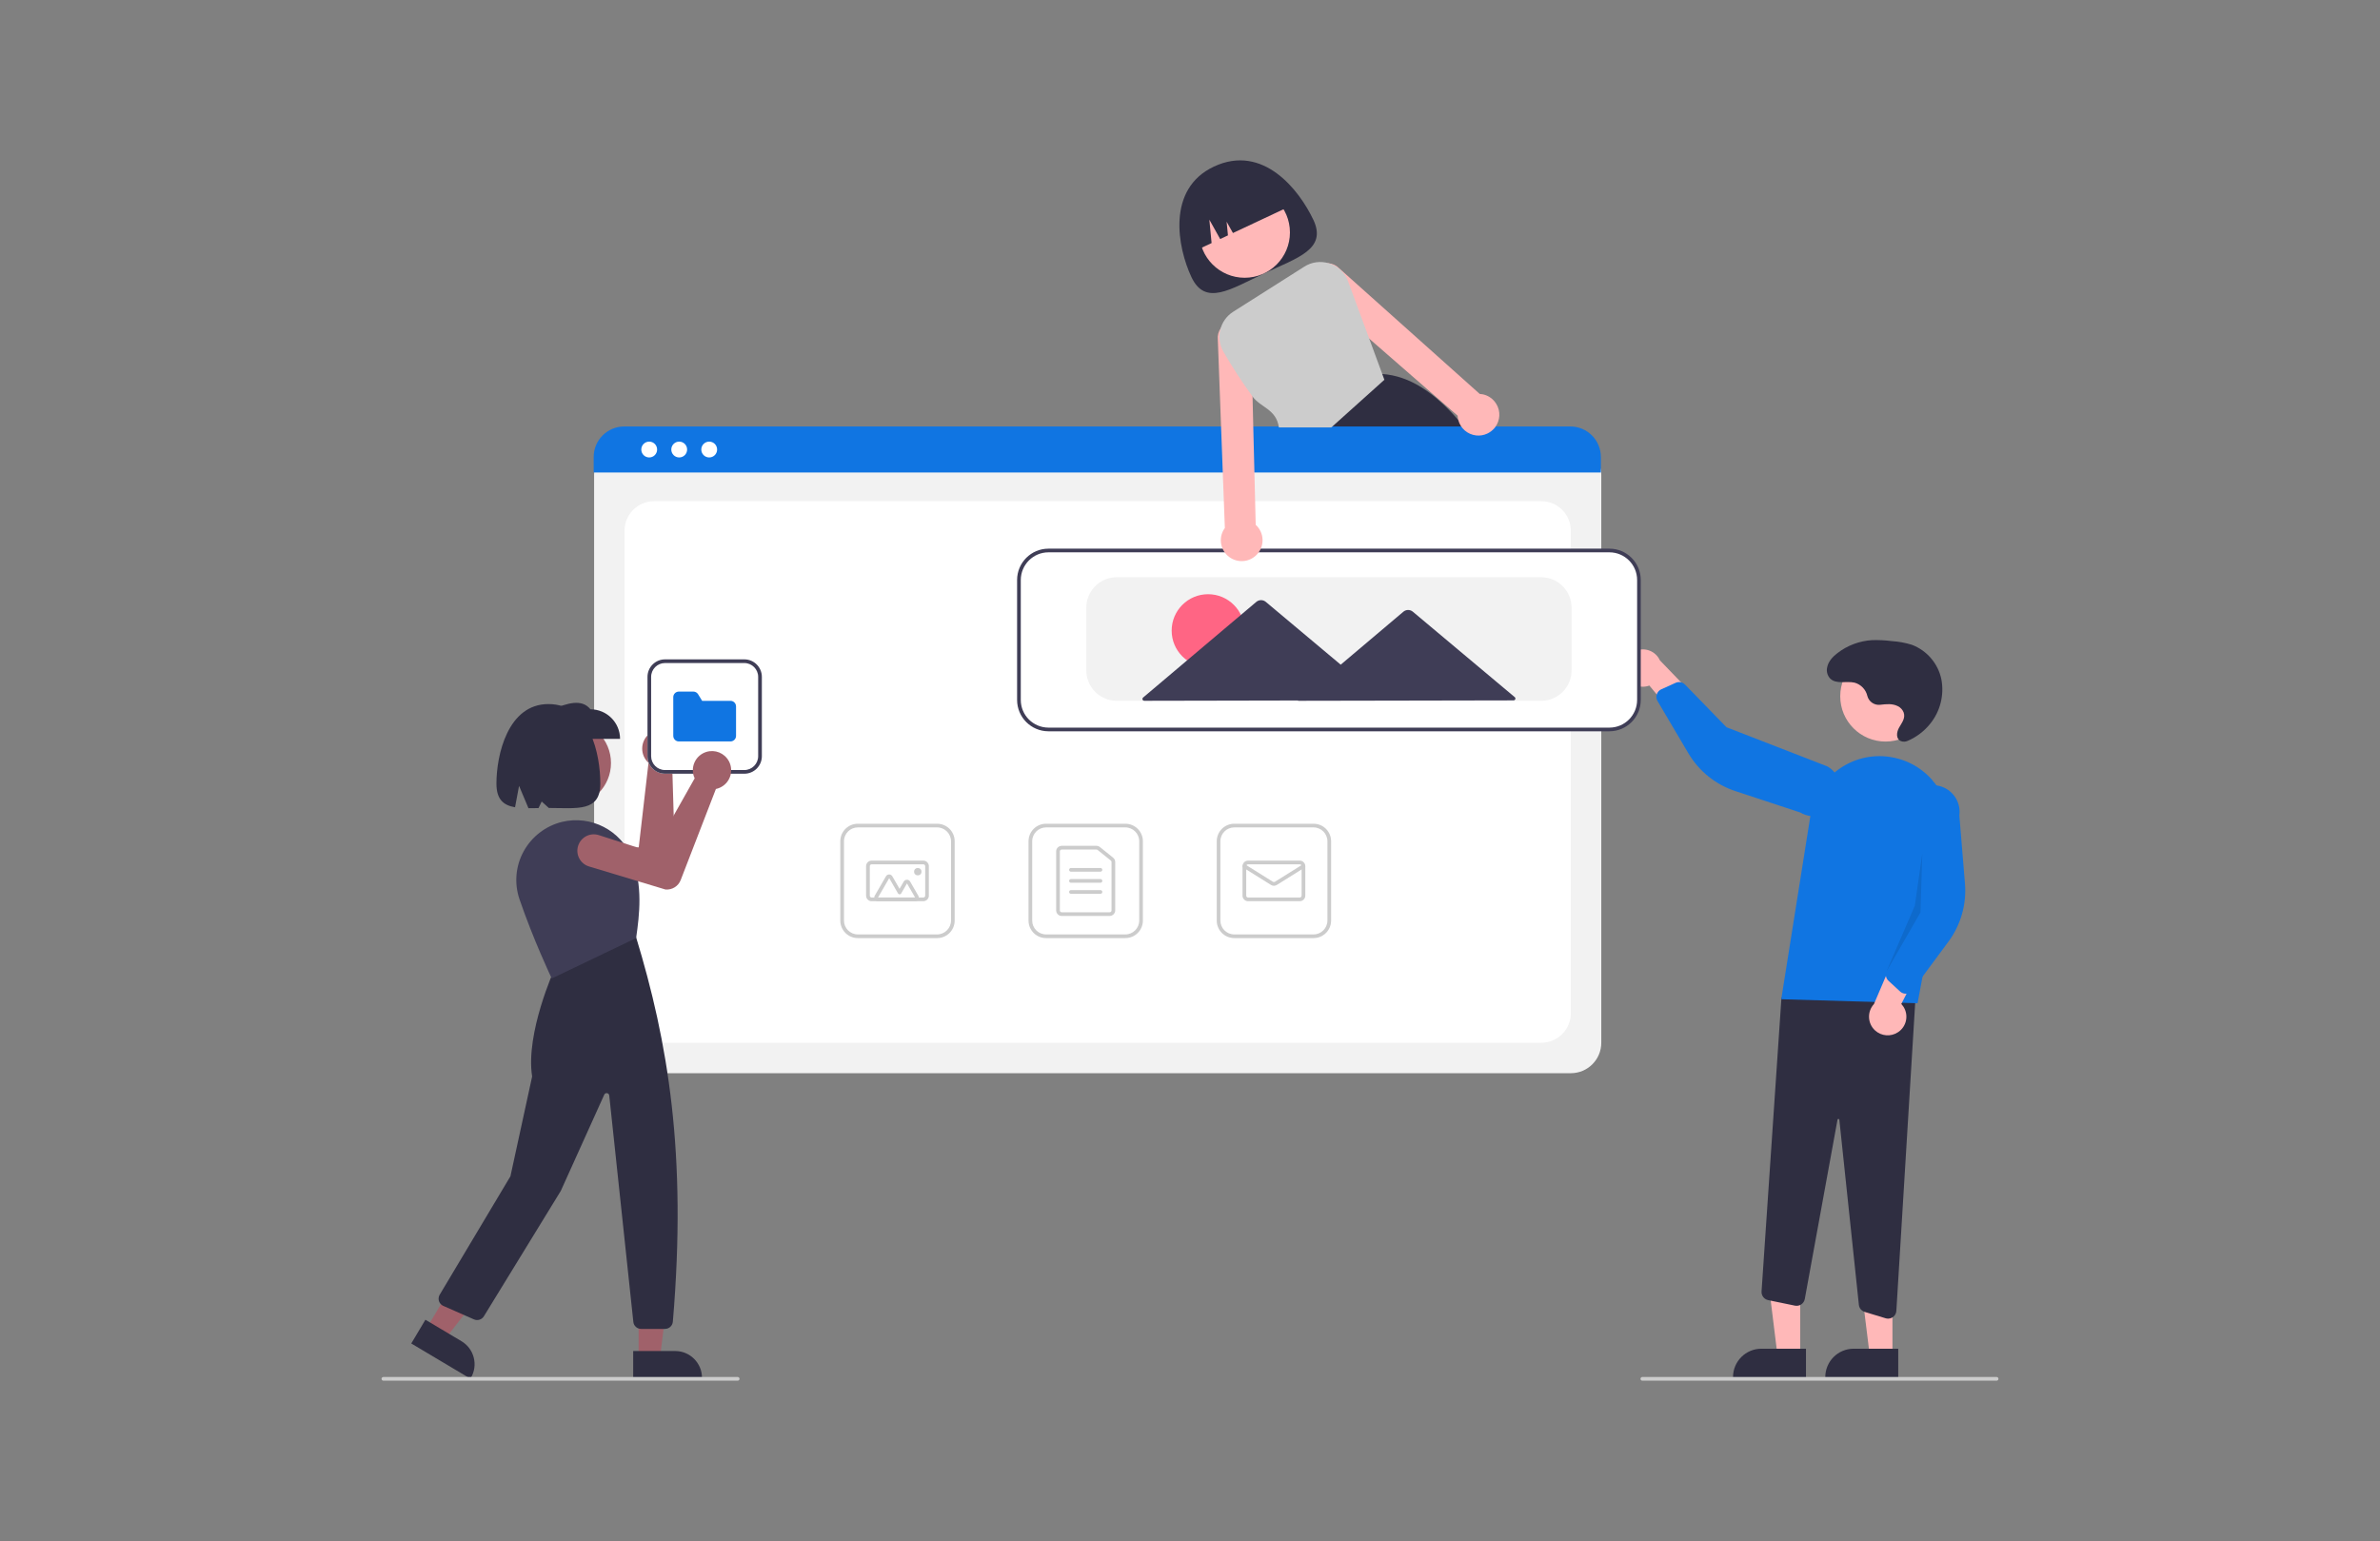 <?xml version="1.0" encoding="UTF-8"?>
<svg id="Layer_1" data-name="Layer 1" xmlns="http://www.w3.org/2000/svg" width="926.62" height="600.08" viewBox="0 0 926.62 600.08">
  <rect x="0" y="0" width="926.62" height="600.08" fill="#808080" stroke="none"/>
  <path d="M511.33,85.57c5.4,11.49-6.04,14.75-19.15,20.91-13.11,6.16-22.92,12.89-28.32,1.4-5.4-11.49-9.78-34.3,8.76-43.01,19.18-9.01,33.3,9.22,38.7,20.71Z" style="fill: #2f2e41; stroke-width: 0px;"/>
  <circle cx="484.58" cy="90.52" r="17.64" style="fill: #ffb8b8; stroke-width: 0px;"/>
  <path d="M572,168.77c-.61-.8-1.22-1.58-1.84-2.34-.8-.99-1.6-1.95-2.41-2.88-9.15-10.55-18.87-17.2-29.58-17.91h-.17s-21.34,20.79-21.34,20.79l-7.26,7.07.16.39,3.92,9.75h68.6c-3.09-5.13-6.45-10.09-10.07-14.86Z" style="fill: #2f2e41; stroke-width: 0px;"/>
  <path d="M465.4,97.62h0l6.32-2.97-.88-9.11,4.22,7.54,3.02-1.42-.51-5.32,2.46,4.4,22.43-10.54h0c-4.39-9.34-15.51-13.35-24.85-8.96l-3.25,1.53c-9.34,4.39-13.35,15.51-8.96,24.85Z" style="fill: #2f2e41; stroke-width: 0px;"/>
  <path d="M611.58,417.91H243.16c-6.54,0-11.85-5.31-11.85-11.85v-221.38c0-4.79,3.89-8.68,8.68-8.68h374.62c4.88,0,8.83,3.96,8.83,8.83v221.23c0,6.54-5.31,11.85-11.85,11.85Z" style="fill: #f2f2f2; stroke-width: 0px;"/>
  <path d="M254.65,406.05h345.44c6.35,0,11.49-5.15,11.49-11.49v-187.9c0-6.35-5.15-11.49-11.49-11.49H254.65c-6.35,0-11.49,5.15-11.49,11.49v187.9c0,6.35,5.15,11.49,11.49,11.49Z" style="fill: #fff; stroke-width: 0px;"/>
  <path d="M623.27,183.99H231.14v-6.03c0-6.57,5.33-11.88,11.9-11.89h368.34c6.57,0,11.89,5.32,11.9,11.89v6.03Z" style="fill: #1075e2; stroke-width: 0px;"/>
  <circle cx="252.76" cy="175.05" r="3.08" style="fill: #fff; stroke-width: 0px;"/>
  <circle cx="264.44" cy="175.05" r="3.08" style="fill: #fff; stroke-width: 0px;"/>
  <circle cx="276.12" cy="175.05" r="3.08" style="fill: #fff; stroke-width: 0px;"/>
  <path d="M438.15,365.3h-30.89c-3.77,0-6.82-3.06-6.82-6.82v-30.89c0-3.77,3.06-6.82,6.82-6.82h30.89c3.77,0,6.82,3.06,6.82,6.82v30.89c0,3.77-3.06,6.82-6.82,6.82ZM407.26,322.2c-2.97,0-5.38,2.41-5.39,5.39v30.89c0,2.97,2.41,5.38,5.39,5.39h30.89c2.97,0,5.38-2.41,5.39-5.39v-30.89c0-2.97-2.41-5.38-5.39-5.39h-30.89Z" style="fill: #ccc; stroke-width: 0px;"/>
  <path d="M432.04,356.68h-18.68c-1.19,0-2.15-.97-2.16-2.16v-22.99c0-1.19.97-2.15,2.16-2.16h13.53c.49,0,.97.17,1.35.48l5.14,4.13c.51.41.81,1.03.81,1.68v18.86c0,1.19-.97,2.15-2.16,2.16ZM413.36,330.82c-.4,0-.72.32-.72.72v22.99c0,.4.32.72.72.72h18.68c.4,0,.72-.32.72-.72v-18.86c0-.22-.1-.42-.27-.56l-5.14-4.13c-.13-.1-.29-.16-.45-.16h-13.53Z" style="fill: #ccc; stroke-width: 0px;"/>
  <path d="M428.45,339.44h-11.49c-.4,0-.72-.32-.72-.72s.32-.72.72-.72h11.49c.4,0,.72.32.72.72s-.32.72-.72.72Z" style="fill: #ccc; stroke-width: 0px;"/>
  <path d="M428.45,343.75h-11.49c-.4,0-.72-.32-.72-.72s.32-.72.72-.72h11.49c.4,0,.72.32.72.72s-.32.72-.72.72Z" style="fill: #ccc; stroke-width: 0px;"/>
  <path d="M428.45,348.06h-11.49c-.4,0-.72-.32-.72-.72s.32-.72.72-.72h11.49c.4,0,.72.32.72.72s-.32.72-.72.72Z" style="fill: #ccc; stroke-width: 0px;"/>
  <path d="M511.43,365.3h-30.89c-3.77,0-6.82-3.06-6.82-6.82v-30.89c0-3.77,3.06-6.82,6.82-6.82h30.89c3.77,0,6.82,3.06,6.82,6.82v30.89c0,3.77-3.06,6.82-6.82,6.82ZM480.53,322.2c-2.97,0-5.38,2.41-5.39,5.39v30.89c0,2.97,2.41,5.38,5.39,5.39h30.89c2.97,0,5.38-2.41,5.39-5.39v-30.89c0-2.97-2.41-5.38-5.39-5.39h-30.89Z" style="fill: #ccc; stroke-width: 0px;"/>
  <path d="M506.04,350.94h-20.12c-1.19,0-2.15-.97-2.16-2.16v-11.49c0-1.19.97-2.15,2.16-2.16h20.12c1.19,0,2.15.97,2.16,2.16v11.49c0,1.19-.97,2.15-2.16,2.16ZM485.92,336.57c-.4,0-.72.32-.72.72v11.49c0,.4.32.72.72.72h20.12c.4,0,.72-.32.72-.72v-11.49c0-.4-.32-.72-.72-.72h-20.12Z" style="fill: #ccc; stroke-width: 0px;"/>
  <path d="M495.98,344.93c-.4,0-.8-.11-1.14-.33l-10.73-6.71c-.34-.21-.44-.65-.23-.99.21-.34.65-.44.99-.23l10.73,6.71c.23.14.53.14.76,0l10.73-6.71c.34-.21.78-.11.99.23.21.34.11.78-.23.99l-10.73,6.71c-.34.21-.74.33-1.14.33Z" style="fill: #ccc; stroke-width: 0px;"/>
  <path d="M364.87,365.3h-30.89c-3.77,0-6.82-3.06-6.82-6.82v-30.89c0-3.77,3.06-6.82,6.82-6.82h30.89c3.77,0,6.82,3.06,6.82,6.82v30.89c0,3.77-3.06,6.82-6.82,6.82ZM333.98,322.2c-2.97,0-5.38,2.41-5.39,5.39v30.89c0,2.97,2.41,5.38,5.39,5.39h30.89c2.97,0,5.38-2.41,5.39-5.39v-30.89c0-2.97-2.41-5.38-5.39-5.39h-30.89Z" style="fill: #ccc; stroke-width: 0px;"/>
  <path d="M359.48,350.94h-20.12c-1.19,0-2.15-.97-2.16-2.16v-11.49c0-1.19.97-2.15,2.16-2.16h20.12c1.19,0,2.15.97,2.16,2.16v11.49c0,1.19-.97,2.15-2.16,2.16ZM339.37,336.57c-.4,0-.72.32-.72.72v11.49c0,.4.32.72.72.72h20.12c.4,0,.72-.32.72-.72v-11.49c0-.4-.32-.72-.72-.72h-20.12Z" style="fill: #ccc; stroke-width: 0px;"/>
  <path d="M356.29,350.94h-14.46c-.79,0-1.44-.64-1.44-1.44,0-.25.07-.5.19-.72l4.35-7.54c.4-.69,1.28-.92,1.96-.53.22.13.4.31.53.53l2.81,4.87,1.63-2.82c.4-.69,1.28-.92,1.96-.53.22.13.4.31.53.53l3.17,5.49c.4.69.16,1.57-.53,1.96-.22.13-.47.19-.72.19h0ZM356.29,349.5h0l-3.17-5.49-2.25,3.9c-.13.22-.37.36-.62.36h0c-.26,0-.49-.14-.62-.36l-3.43-5.95-4.36,7.54h14.46Z" style="fill: #ccc; stroke-width: 0px;"/>
  <circle cx="357.33" cy="339.44" r="1.44" style="fill: #ccc; stroke-width: 0px;"/>
  <polygon points="700.88 528.08 692.07 528.07 687.88 494.1 700.88 494.1 700.88 528.08" style="fill: #ffb8b8; stroke-width: 0px;"/>
  <path d="M703.13,536.61h-28.4v-.36c0-6.1,4.95-11.05,11.05-11.05h17.35s0,11.41,0,11.41Z" style="fill: #2f2e41; stroke-width: 0px;"/>
  <polygon points="736.8 528.08 727.99 528.07 723.8 494.1 736.8 494.1 736.8 528.08" style="fill: #ffb8b8; stroke-width: 0px;"/>
  <path d="M739.05,536.61h-28.4v-.36c0-6.1,4.95-11.05,11.05-11.05h17.35s0,11.41,0,11.41Z" style="fill: #2f2e41; stroke-width: 0px;"/>
  <path d="M734.16,513.35l-8.16-2.48c-1.24-.38-2.14-1.46-2.27-2.75l-7.61-72.08c-.01-.18-.16-.32-.34-.32-.18-.02-.34.11-.37.29l-12.74,69.83c-.32,1.76-2,2.92-3.76,2.6-.02,0-.05,0-.07-.01l-10.43-2.15c-1.58-.33-2.68-1.77-2.57-3.39l7.75-114.45,52.54-5.67-7.81,127.68c-.1,1.7-1.51,3.03-3.22,3.04-.32,0-.64-.05-.95-.14Z" style="fill: #2f2e41; stroke-width: 0px;"/>
  <circle cx="734.11" cy="271.13" r="17.64" style="fill: #ffb8b8; stroke-width: 0px;"/>
  <path d="M693.51,389.11l11.39-71.73c2.36-14.83,16.29-24.95,31.13-22.59,1.14.18,2.26.43,3.36.75h0c13.43,3.88,21.71,17.34,19.11,31.08l-11.92,64.06-53.07-1.57Z" style="fill: #1075e2; stroke-width: 0px;"/>
  <path d="M738.98,401.95c3.33-2.2,4.25-6.68,2.05-10.01-.23-.35-.5-.69-.79-1l11.78-22.81-13.27,1.42-9.15,21.44c-2.72,2.95-2.53,7.55.42,10.26,2.47,2.27,6.17,2.56,8.96.69h0Z" style="fill: #ffb8b8; stroke-width: 0px;"/>
  <path d="M741.51,386.92c-.65-.09-1.26-.38-1.74-.83l-4.51-4.16c-1-.93-1.31-2.38-.78-3.63l9.01-21.35-1.28-42.18c.77-5.7,6.01-9.7,11.71-8.93,5.7.77,9.7,6.01,8.93,11.71,0,0,0,.02,0,.03l2.18,26.52c.66,8.05-1.62,16.06-6.42,22.56l-14.05,18.99c-.55.74-1.38,1.21-2.3,1.3-.25.02-.5.02-.75-.02Z" style="fill: #1075e2; stroke-width: 0px;"/>
  <path d="M632.5,261.51c.73,3.92,4.5,6.51,8.42,5.79.42-.08.83-.19,1.23-.34l16.41,19.74,3.87-12.77-16.18-16.79c-1.66-3.65-5.96-5.27-9.61-3.61-3.06,1.39-4.77,4.69-4.13,7.98Z" style="fill: #ffb8b8; stroke-width: 0px;"/>
  <path d="M645.36,269.7c.34-.56.84-1.01,1.44-1.28l5.59-2.53c1.24-.56,2.7-.28,3.65.69l16.15,16.62,39.34,15.27c4.95,2.93,6.58,9.32,3.65,14.27s-9.32,6.58-14.27,3.65c0,0-.02,0-.02-.01l-25.27-8.33c-7.67-2.53-14.16-7.75-18.27-14.71l-12.01-20.34c-.47-.79-.58-1.74-.3-2.62.08-.24.18-.47.31-.69Z" style="fill: #1075e2; stroke-width: 0px;"/>
  <polygon points="748.42 332.31 747.71 355.3 734.47 378.3 745.52 352.67 748.42 332.31" style="fill: #000; isolation: isolate; opacity: .1; stroke-width: 0px;"/>
  <path d="M732.09,274.44c-2.29.3-4.45-1.15-5.05-3.38-.57-2.53-2.49-4.54-4.99-5.23-3.24-.74-7.19.78-9.56-1.67-1.03-1.14-1.45-2.7-1.13-4.2.44-2.38,2.14-4.18,4-5.62,3.9-3.02,8.63-4.78,13.55-5.07,2.55-.07,5.1.05,7.63.38,2.65.17,5.27.65,7.8,1.43,5.87,2.22,10.21,7.28,11.5,13.42,1.17,6.14-.42,12.48-4.35,17.34-2.33,2.9-5.33,5.18-8.74,6.65-.81.38-1.74.43-2.59.13-2.12-.84-1.78-3.48-.81-5.23,1.04-1.88,2.63-3.7,1.8-5.98-.42-1.06-1.22-1.92-2.25-2.42-2.11-1.08-4.47-.82-6.74-.56h-.06Z" style="fill: #2f2e41; stroke-width: 0px;"/>
  <path d="M626.6,284.41h-218.4c-6.54,0-11.85-5.31-11.85-11.85v-46.7c0-6.54,5.31-11.85,11.85-11.85h218.4c6.54,0,11.85,5.31,11.85,11.85v46.7c0,6.54-5.31,11.85-11.85,11.85Z" style="fill: #fff; stroke-width: 0px;"/>
  <path d="M626.6,284.77h-218.4c-6.74,0-12.21-5.47-12.21-12.21v-46.7c0-6.74,5.47-12.21,12.21-12.21h218.4c6.74,0,12.21,5.47,12.21,12.21v46.7c0,6.74-5.47,12.21-12.21,12.21ZM408.21,215.08c-5.95,0-10.77,4.83-10.78,10.78v46.7c0,5.95,4.83,10.77,10.78,10.78h218.4c5.95,0,10.77-4.83,10.78-10.78v-46.7c0-5.95-4.83-10.77-10.78-10.78h-218.4Z" style="fill: #3f3d56; stroke-width: 0px;"/>
  <path d="M600.02,272.91h-165.23c-6.54,0-11.85-5.31-11.85-11.85v-24.43c0-6.54,5.31-11.85,11.85-11.85h165.23c6.54,0,11.85,5.31,11.85,11.85v24.43c0,6.54-5.31,11.85-11.85,11.85Z" style="fill: #f2f2f2; stroke-width: 0px;"/>
  <circle cx="470.35" cy="245.57" r="14.18" style="fill: #ff6584; stroke-width: 0px;"/>
  <path d="M589.75,271.48l-20.01-16.78-19.66-16.49c-1.07-.9-2.63-.9-3.7,0l-19.6,16.57-4.79,4.05-7.22-6.05-21.94-18.4c-1.07-.9-2.63-.9-3.7,0l-21.87,18.48-22.21,18.77c-.3.26-.34.71-.09,1.01.14.16.34.26.55.25l45.54-.09,14.41-.03-.14.12,42.97-.08,41-.08c.4,0,.72-.32.72-.72,0-.21-.09-.41-.26-.55Z" style="fill: #3f3d56; stroke-width: 0px;"/>
  <path d="M777.35,537.65h-137.93c-.4,0-.72-.32-.72-.72s.32-.72.72-.72h137.93c.4,0,.72.32.72.72s-.32.72-.72.72Z" style="fill: #ccc; stroke-width: 0px;"/>
  <path d="M582.51,157.21c-1.16-1.88-3.04-3.21-5.21-3.66-.39-.08-.79-.13-1.19-.15l-54.74-48.94c-1.08-1.11-2.51-1.79-4.04-1.93-.3-.03-.61-.04-.91-.03-3.59.16-6.37,3.2-6.2,6.79.07,1.63.76,3.18,1.92,4.33l20.96,18.27,34.41,29.99c.03.56.11,1.13.25,1.67.84,3.25,3.61,5.64,6.95,6.01,1.49.17,2.99-.08,4.35-.72,1.07-.5,2.02-1.23,2.79-2.13.08-.09.15-.18.22-.28,2.06-2.68,2.24-6.36.45-9.22h0Z" style="fill: #ffb8b8; stroke-width: 0px;"/>
  <path d="M488.89,204.37l-.51-20.73-.43-17.21-.29-12.04-.58-23.47c-.33-3.57-3.49-6.21-7.06-5.88-1.62.15-3.13.9-4.22,2.11-.2.21-.38.44-.54.69-.88,1.27-1.28,2.81-1.12,4.35l1.28,34.25.64,17.21.82,21.95c-.24.32-.45.66-.64,1.01-1.03,1.96-1.22,4.25-.51,6.35,1.43,4.26,6.03,6.55,10.29,5.12.3-.1.6-.22.89-.36,4.05-1.92,5.79-6.76,3.87-10.81-.45-.96-1.09-1.82-1.87-2.53h0Z" style="fill: #ffb8b8; stroke-width: 0px;"/>
  <path d="M538.17,145.64l-5.08-13.76-8.22-22.29c-1.2-3.28-3.83-5.84-7.15-6.95-.13-.04-.27-.09-.39-.12-3.21-.97-6.68-.5-9.51,1.31l-27.68,17.56c-5.27,3.33-6.94,10.25-3.79,15.63,3.46,5.99,7.23,11.79,11.3,17.38,3.23,4.39,9.23,4.86,10.27,12.04h20.41l20.66-18.55-.83-2.24Z" style="fill: #ccc; stroke-width: 0px;"/>
  <circle cx="221.23" cy="297.13" r="16.65" style="fill: #a0616a; stroke-width: 0px;"/>
  <path d="M262.1,285.67c.16.13.32.27.48.42,3,2.82,3.14,7.54.31,10.54-.19.21-.4.4-.61.58-.19.16-.38.3-.58.44l1.13,38.04c.07,2.56-1.55,4.85-3.98,5.65h-.07s-30.88,3.3-30.88,3.3c-3.51.37-6.66-2.17-7.03-5.68-.37-3.51,2.17-6.66,5.68-7.03.04,0,.08,0,.11-.01l22.02-1.94,3.81-32.94c-.25-.22-.48-.46-.7-.71-2.66-3.15-2.26-7.85.88-10.51,2.71-2.29,6.66-2.35,9.45-.15h0Z" style="fill: #a0616a; stroke-width: 0px;"/>
  <polygon points="248.64 528.81 256.95 528.81 260.91 496.76 248.64 496.76 248.64 528.81" style="fill: #a0616a; stroke-width: 0px;"/>
  <path d="M246.52,526.1h16.36s0,0,0,0c5.76,0,10.43,4.67,10.43,10.43h0v.34h-26.79s0-10.77,0-10.77Z" style="fill: #2f2e41; stroke-width: 0px;"/>
  <polygon points="166.05 517.32 173.19 521.57 192.99 496.06 182.45 489.78 166.05 517.32" style="fill: #a0616a; stroke-width: 0px;"/>
  <path d="M165.62,513.91l14.06,8.37h0c4.95,2.95,6.57,9.35,3.63,14.3,0,0,0,0,0,0l-.17.29-23.02-13.71,5.51-9.25Z" style="fill: #2f2e41; stroke-width: 0px;"/>
  <path d="M258.91,517.49h-9.3c-1.56,0-2.87-1.18-3.03-2.73l-9.38-88.18c-.06-.56-.56-.96-1.12-.9-.36.04-.67.26-.82.59l-16.92,37.47-29.96,48.85c-.8,1.29-2.43,1.8-3.83,1.2l-11.97-5.27c-1.54-.68-2.24-2.48-1.56-4.02.05-.12.11-.23.17-.33l27.54-46.12,8.45-38.86c-2.66-16.85,8.73-41.9,8.85-42.15l.06-.12,31.37-12.26.16.19c12.37,40.6,19.91,84.29,14.34,149.84-.14,1.58-1.46,2.79-3.04,2.79Z" style="fill: #2f2e41; stroke-width: 0px;"/>
  <path d="M214.82,381.03l-.15-.31c-.07-.15-7.05-14.86-12.42-30.58-2.09-6.15-1.51-12.89,1.61-18.59,3.15-5.76,8.58-9.93,14.95-11.5h0c11.31-2.71,22.9,3.27,27.25,14.06,4.27,10.67,2.91,22.05,1.63,31l-.03.18-.16.08-32.68,15.66Z" style="fill: #3f3d56; stroke-width: 0px;"/>
  <path d="M241.41,287.73h-26.43v-11.52c5.8-2.3,11.48-4.27,14.91,0,6.36,0,11.52,5.16,11.52,11.52h0Z" style="fill: #2f2e41; stroke-width: 0px;"/>
  <path d="M213.51,274.17c-15.8,0-20.23,19.81-20.23,30.98,0,6.23,2.82,8.46,7.25,9.21l1.56-8.34,3.66,8.7c1.24,0,2.55-.02,3.91-.04l1.24-2.56,2.77,2.51c11.09.02,20.06,1.63,20.06-9.48,0-11.17-3.88-30.98-20.22-30.98Z" style="fill: #2f2e41; stroke-width: 0px;"/>
  <path d="M287.2,537.65h-137.93c-.4,0-.72-.32-.72-.72s.32-.72.72-.72h137.93c.4,0,.72.32.72.72s-.32.72-.72.72Z" style="fill: #ccc; stroke-width: 0px;"/>
  <path d="M289.8,301.29h-30.89c-3.77,0-6.82-3.06-6.82-6.82v-30.89c0-3.77,3.06-6.82,6.82-6.82h30.89c3.77,0,6.82,3.06,6.82,6.82v30.89c0,3.77-3.06,6.82-6.82,6.82Z" style="fill: #fff; stroke-width: 0px;"/>
  <path d="M289.8,301.29h-30.89c-3.77,0-6.82-3.06-6.82-6.82v-30.89c0-3.77,3.06-6.82,6.82-6.82h30.89c3.77,0,6.82,3.06,6.82,6.82v30.89c0,3.77-3.06,6.82-6.82,6.82ZM258.9,258.19c-2.97,0-5.38,2.41-5.39,5.39v30.89c0,2.97,2.41,5.38,5.39,5.39h30.89c2.97,0,5.38-2.41,5.39-5.39v-30.89c0-2.97-2.41-5.38-5.39-5.39h-30.89Z" style="fill: #3f3d56; stroke-width: 0px;"/>
  <path d="M284.41,288.72h-20.12c-1.19,0-2.15-.97-2.16-2.16v-15.09c0-1.19.97-2.15,2.16-2.16h5.66c.75,0,1.45.39,1.84,1.03l1.58,2.57h11.04c1.19,0,2.15.97,2.16,2.16v11.49c0,1.19-.97,2.15-2.16,2.16Z" style="fill: #1075e2; stroke-width: 0px;"/>
  <path d="M283.75,296.34c.1.18.19.37.28.57,1.67,3.77-.03,8.17-3.8,9.84-.26.11-.52.21-.79.3-.23.07-.47.13-.71.18l-13.72,35.49c-.93,2.38-3.32,3.87-5.86,3.66h-.07s-29.74-8.97-29.74-8.97c-3.38-1.02-5.3-4.58-4.28-7.96,1.02-3.38,4.58-5.3,7.96-4.28.04.01.07.02.11.03l21.04,6.76,16.29-28.88c-.14-.3-.27-.61-.37-.93-1.23-3.93.96-8.11,4.89-9.34,3.39-1.06,7.05.42,8.76,3.53h0Z" style="fill: #a0616a; stroke-width: 0px;"/>
</svg>